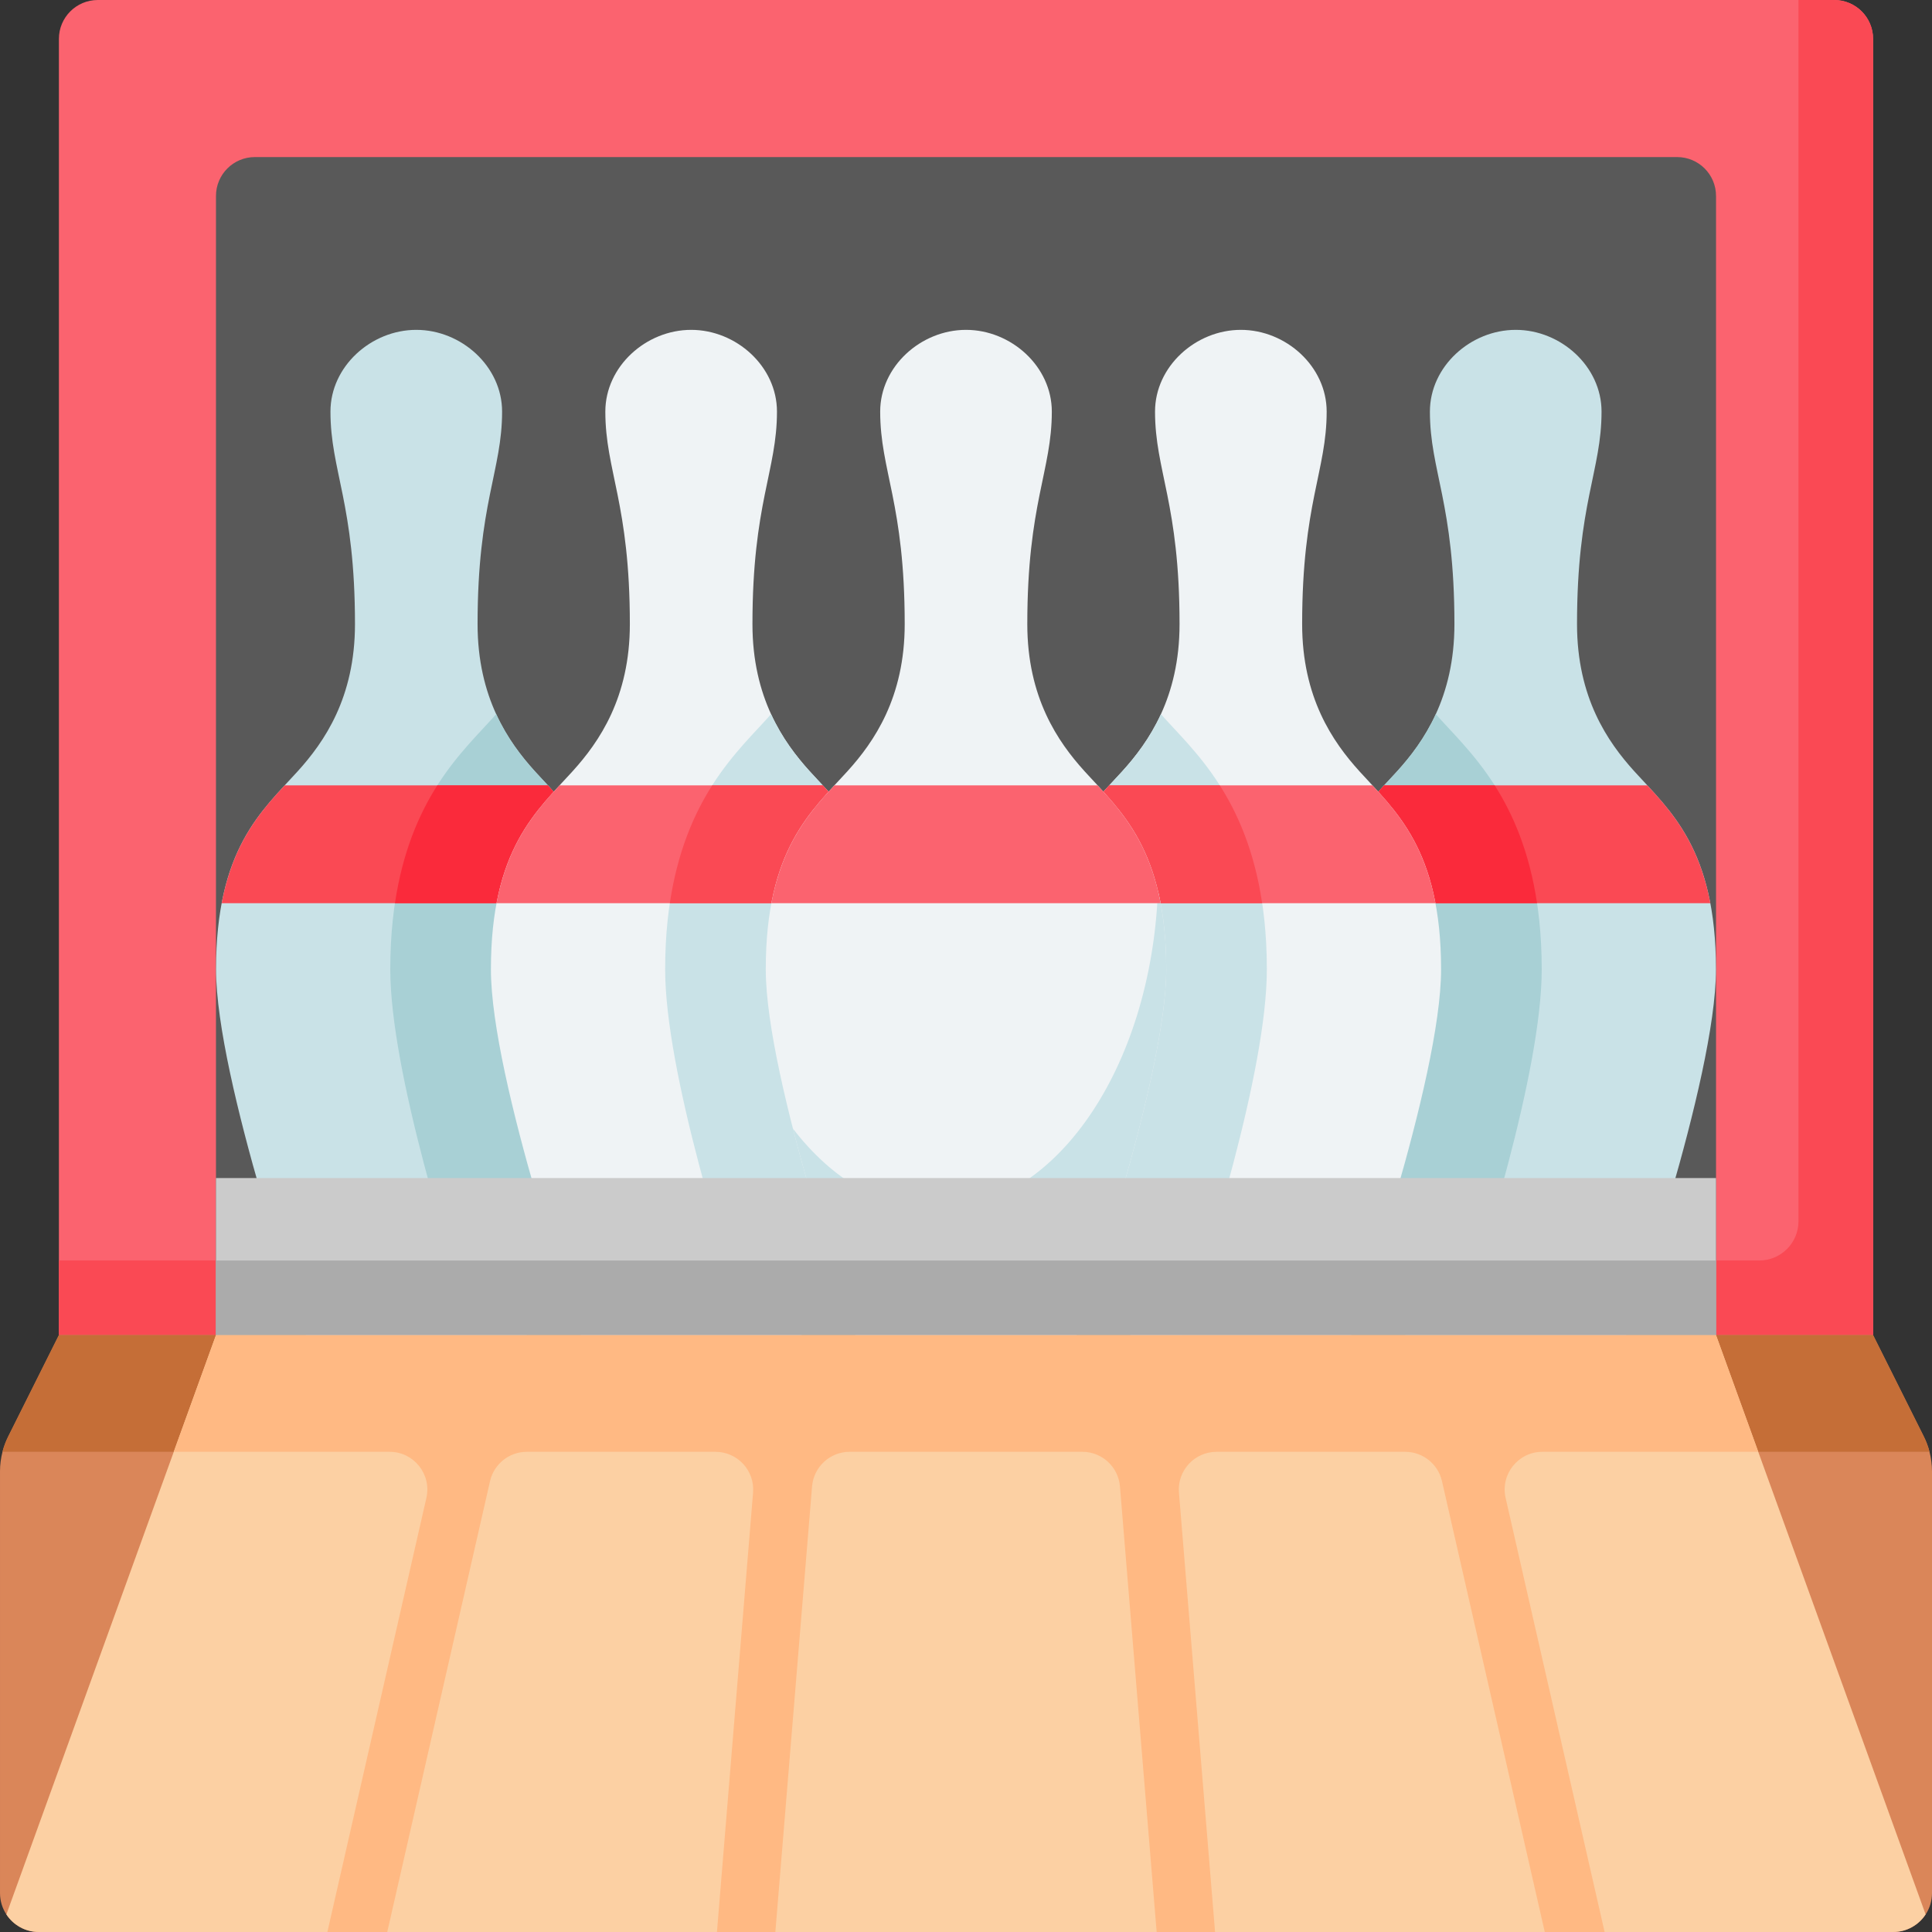 <svg id="Capa_1" enable-background="new 0 0 512 512" height="512" viewBox="0 0 512 512" width="512" xmlns="http://www.w3.org/2000/svg"><rect x="0" y="0" width="512" height="512" fill="#333333" stroke="none"/><g><path d="m496.39 353.821h-480.78v-343.519c0-5.69 4.612-10.302 10.302-10.302h460.177c5.69 0 10.302 4.612 10.302 10.302v343.519z" fill="#fb636f"/><path d="m476.618 0v323.642c0 5.747-4.659 10.406-10.406 10.406h-450.602v19.772h480.78v-343.518c0-5.69-4.612-10.302-10.302-10.302z" fill="#fa4954"/><path d="m57.236 353.821v-301.893c0-5.69 4.612-10.302 10.302-10.302h376.925c5.69 0 10.302 4.612 10.302 10.302v301.893z" fill="#595959"/><path d="m512 389.903v111.795c0 2.081-.618 4.028-1.69 5.645-1.834 2.802-5.007 4.656-8.612 4.656h-491.396c-3.606 0-6.779-1.854-8.612-4.656-1.072-1.617-1.69-3.564-1.69-5.645v-111.795c0-1.751.227-3.482.659-5.161.361-1.401.865-2.75 1.514-4.049l13.434-26.867h480.785l13.434 26.867c.649 1.298 1.154 2.648 1.514 4.049.433 1.679.66 3.41.66 5.161z" fill="#da8659"/><path d="m511.341 384.742h-510.682c.361-1.401.865-2.75 1.514-4.049l13.434-26.867h480.785l13.434 26.867c.649 1.298 1.154 2.648 1.515 4.049z" fill="#c56e37"/><path d="m510.31 507.344c-1.834 2.802-5.007 4.656-8.612 4.656h-491.396c-3.606 0-6.779-1.854-8.612-4.656l44.36-122.602 11.188-30.916h397.526l11.188 30.916z" fill="#fcd0a3"/><g><path d="m433.088 204.374c-7.021-7.751-15.161-19.493-15.161-38.986 0-31.947 6.498-40.611 6.498-56.314 0-11.962-10.78-21.659-22.742-21.659s-22.742 9.697-22.742 21.659c0 15.703 6.498 24.366 6.498 56.314 0 19.493-8.141 31.236-15.161 38.986-9.536 10.527-21.659 20.576-21.659 52.523 0 29.24 23.825 96.924 23.825 96.924h58.479s23.825-67.685 23.825-96.924c-.001-31.947-12.124-41.997-21.66-52.523z" fill="#c9e2e7"/><path d="m408.572 256.897c0-37.405-14.891-53.411-24.745-64.002-.779-.837-1.549-1.664-2.301-2.494-.342-.378-.682-.762-1.019-1.153-2.915 6.358-6.712 11.244-10.229 15.126-9.536 10.527-21.659 20.576-21.659 52.523 0 29.24 23.825 96.924 23.825 96.924h13.497c6.45-19.142 22.631-69.858 22.631-96.924z" fill="#a8d0d5"/><g><path d="m350.113 239.35h103.14c-2.997-15.864-10.032-24.033-16.693-31.22h-69.754c-6.661 7.187-13.696 15.356-16.693 31.22z" fill="#fa4954"/><path d="m350.113 239.35h57.219c-2.041-13.67-6.377-23.603-11.225-31.22h-29.301c-6.661 7.187-13.696 15.356-16.693 31.22z" fill="#fa2a3b"/></g><path d="m360.243 204.374c-7.021-7.751-15.161-19.493-15.161-38.986 0-31.947 6.498-40.611 6.498-56.314 0-11.962-10.78-21.659-22.742-21.659s-22.742 9.697-22.742 21.659c0 15.703 6.498 24.366 6.498 56.314 0 19.493-8.141 31.236-15.161 38.986-9.536 10.527-21.659 20.576-21.659 52.523 0 29.24 23.825 96.924 23.825 96.924h58.479s23.825-67.685 23.825-96.924c-.001-31.947-12.125-41.997-21.66-52.523z" fill="#eff3f5"/><path d="m335.726 256.897c0-37.405-14.891-53.411-24.745-64.002-.779-.837-1.549-1.664-2.301-2.494-.342-.378-.682-.762-1.019-1.153-2.915 6.358-6.712 11.244-10.229 15.126-9.536 10.527-21.659 20.576-21.659 52.523 0 29.24 23.825 96.924 23.825 96.924h13.497c6.45-19.142 22.631-69.858 22.631-96.924z" fill="#c9e2e7"/><g><path d="m277.267 239.35h103.14c-2.997-15.864-10.032-24.033-16.693-31.22h-69.754c-6.661 7.187-13.696 15.356-16.693 31.22z" fill="#fb636f"/><path d="m277.267 239.35h57.219c-2.041-13.67-6.377-23.603-11.225-31.22h-29.301c-6.661 7.187-13.696 15.356-16.693 31.22z" fill="#fa4954"/></g><path d="m78.912 204.374c7.021-7.751 15.161-19.493 15.161-38.986 0-31.947-6.498-40.611-6.498-56.314 0-11.962 10.78-21.659 22.742-21.659s22.742 9.697 22.742 21.659c0 15.703-6.498 24.366-6.498 56.314 0 19.493 8.141 31.236 15.161 38.986 9.536 10.527 21.659 20.576 21.659 52.523 0 29.24-23.825 96.924-23.825 96.924h-58.478s-23.825-67.685-23.825-96.924c0-31.947 12.123-41.997 21.659-52.523z" fill="#c9e2e7"/><path d="m103.428 256.897c0-37.405 14.891-53.411 24.745-64.002.779-.837 1.549-1.664 2.301-2.494.342-.378.682-.762 1.019-1.153 2.915 6.358 6.712 11.244 10.229 15.126 9.536 10.527 21.659 20.576 21.659 52.523 0 29.24-23.825 96.924-23.825 96.924h-13.496c-6.451-19.142-22.632-69.858-22.632-96.924z" fill="#a8d0d5"/><g><path d="m161.887 239.35h-103.14c2.997-15.864 10.032-24.033 16.693-31.22h69.754c6.661 7.187 13.696 15.356 16.693 31.22z" fill="#fa4954"/><path d="m161.887 239.35h-57.219c2.041-13.67 6.377-23.603 11.225-31.22h29.301c6.661 7.187 13.696 15.356 16.693 31.22z" fill="#fa2a3b"/></g><path d="m151.757 204.374c7.021-7.751 15.161-19.493 15.161-38.986 0-31.947-6.498-40.611-6.498-56.314 0-11.962 10.78-21.659 22.742-21.659s22.742 9.697 22.742 21.659c0 15.703-6.498 24.366-6.498 56.314 0 19.493 8.141 31.236 15.161 38.986 9.536 10.527 21.659 20.576 21.659 52.523 0 29.24-23.825 96.924-23.825 96.924h-58.479s-23.825-67.685-23.825-96.924c.001-31.947 12.125-41.997 21.66-52.523z" fill="#eff3f5"/><path d="m176.274 256.897c0-37.405 14.891-53.411 24.745-64.002.779-.837 1.549-1.664 2.301-2.494.342-.378.682-.762 1.019-1.153 2.915 6.358 6.712 11.244 10.229 15.126 9.536 10.527 21.659 20.576 21.659 52.523 0 29.24-23.825 96.924-23.825 96.924h-13.497c-6.45-19.142-22.631-69.858-22.631-96.924z" fill="#c9e2e7"/><g><path d="m234.733 239.35h-103.14c2.997-15.864 10.032-24.033 16.693-31.22h69.754c6.661 7.187 13.696 15.356 16.693 31.22z" fill="#fb636f"/><path d="m234.733 239.35h-57.219c2.041-13.67 6.377-23.603 11.225-31.22h29.301c6.661 7.187 13.696 15.356 16.693 31.22z" fill="#fa4954"/></g><path d="m287.406 204.374c-7.021-7.751-15.161-19.493-15.161-38.986 0-31.947 6.498-40.611 6.498-56.314 0-11.962-10.78-21.659-22.742-21.659s-22.742 9.697-22.742 21.659c0 15.703 6.498 24.366 6.498 56.314 0 19.493-8.141 31.236-15.161 38.986-9.536 10.527-21.659 20.576-21.659 52.523 0 29.24 23.825 96.924 23.825 96.924h58.479s23.825-67.685 23.825-96.924c-.001-31.947-12.125-41.997-21.66-52.523z" fill="#eff3f5"/><path d="m306.869 236.074c-1.88 47.118-27.424 84.446-58.674 84.446-14.521 0-27.804-8.076-38.062-21.432 7.014 27.42 16.627 54.733 16.627 54.733h58.479s23.825-67.685 23.825-96.924c.001-8.288-.82-15.092-2.195-20.823z" fill="#c9e2e7"/><path d="m204.43 239.35h103.14c-2.997-15.864-10.032-24.033-16.693-31.22h-69.754c-6.661 7.187-13.696 15.356-16.693 31.22z" fill="#fb636f"/></g><g><path d="m57.236 312.195h397.528v41.626h-397.528z" fill="#cbcbcb"/></g><path d="m57.236 334.049h397.528v19.772h-397.528z" fill="#ababab"/><path d="m465.953 384.743-11.189-30.922h-397.528l-11.189 30.922h57.199c6.42 0 11.177 5.964 9.75 12.224l-26.241 115.033h15.869l27.24-119.479c1.037-4.55 5.083-7.777 9.75-7.777h49.989c5.846 0 10.445 4.993 9.966 10.819l-9.571 116.437h15.478l9.726-118.078c.427-5.187 4.762-9.179 9.966-9.179h61.663c5.205 0 9.539 3.992 9.966 9.179l9.727 118.078h15.479l-9.572-116.437c-.479-5.826 4.12-10.819 9.966-10.819h49.989c4.666 0 8.713 3.227 9.75 7.777l27.24 119.479h15.861l-26.235-115.033c-1.428-6.26 3.329-12.224 9.75-12.224z" fill="#ffb983"/></g></svg>